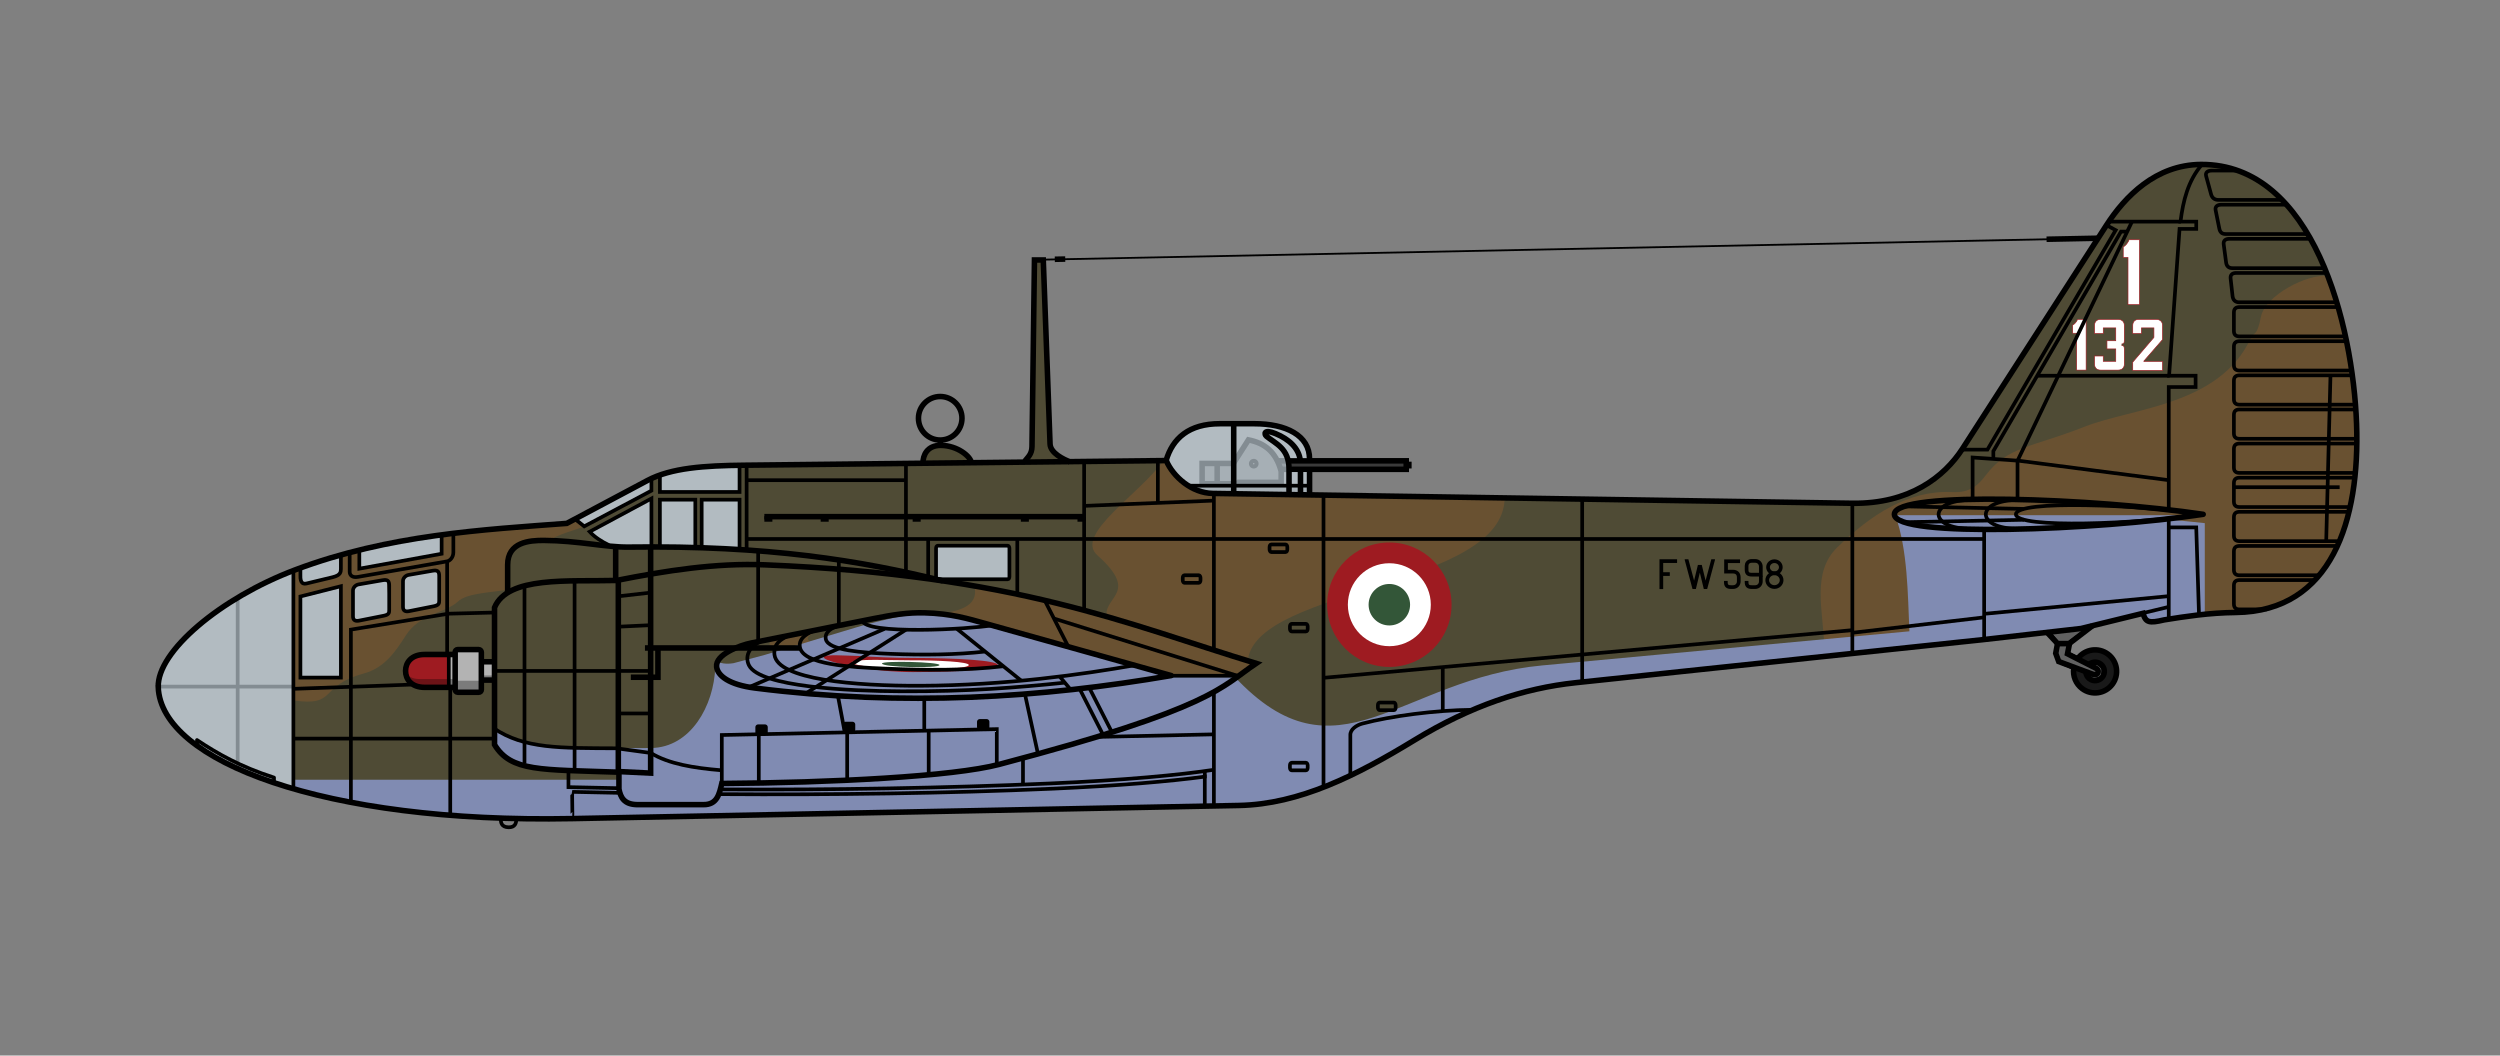 <?xml version="1.0" encoding="UTF-8" standalone="no"?>
<!-- Created with Inkscape (http://www.inkscape.org/) -->

<svg
   xmlns:dc="http://purl.org/dc/elements/1.1/"
   xmlns:cc="http://creativecommons.org/ns#"
   xmlns:rdf="http://www.w3.org/1999/02/22-rdf-syntax-ns#"
   xmlns:svg="http://www.w3.org/2000/svg"
   xmlns="http://www.w3.org/2000/svg"
   xmlns:xlink="http://www.w3.org/1999/xlink"
   xmlns:sodipodi="http://sodipodi.sourceforge.net/DTD/sodipodi-0.dtd"
   xmlns:inkscape="http://www.inkscape.org/namespaces/inkscape"
   id="svg2"
   version="1.1"
   inkscape:version="0.48.2 r9819"
   width="675"
   height="285"
   sodipodi:docname="Graziani's Martin Baltimore.svg"
   inkscape:export-filename="D:\michi\Pictures\SVGs\Graziani's Martin Baltimore.png"
   inkscape:export-xdpi="133.33333"
   inkscape:export-ydpi="133.33333">
  <rect width="100%" height="100%" fill="#808080" stroke="none"/>
  <defs
     id="defs6">
    <linearGradient
       id="linearGradient3966">
      <stop
         style="stop-color:#ffffff;stop-opacity:1;"
         offset="0"
         id="stop3968" />
      <stop
         id="stop3974"
         offset="1"
         style="stop-color:#a8bdbd;stop-opacity:0.498;" />
      <stop
         style="stop-color:#a8bdbd;stop-opacity:0;"
         offset="1"
         id="stop3970" />
    </linearGradient>
    <linearGradient
       id="linearGradient3954">
      <stop
         style="stop-color:#ffffff;stop-opacity:0.714;"
         offset="0"
         id="stop3956" />
      <stop
         id="stop3962"
         offset="0.5"
         style="stop-color:#545e5e;stop-opacity:0.357;" />
      <stop
         style="stop-color:#000000;stop-opacity:0;"
         offset="1"
         id="stop3958" />
    </linearGradient>
    <linearGradient
       id="linearGradient3939">
      <stop
         style="stop-color:#ffffff;stop-opacity:1;"
         offset="0"
         id="stop3941" />
      <stop
         id="stop3947"
         offset="0.481"
         style="stop-color:#a8bdbd;stop-opacity:0.498;" />
      <stop
         style="stop-color:#a8bdbd;stop-opacity:0;"
         offset="1"
         id="stop3943" />
    </linearGradient>
    <radialGradient
       inkscape:collect="always"
       xlink:href="#linearGradient3954"
       id="radialGradient3960"
       cx="177.572"
       cy="137.126"
       fx="177.572"
       fy="137.126"
       r="22.009"
       gradientTransform="matrix(1,0,0,0.506,0,67.737)"
       gradientUnits="userSpaceOnUse" />
  </defs>
  <sodipodi:namedview
     pagecolor="#ffffff"
     bordercolor="#666666"
     borderopacity="1"
     objecttolerance="10"
     gridtolerance="10"
     guidetolerance="10"
     inkscape:pageopacity="0"
     inkscape:pageshadow="2"
     inkscape:window-width="1366"
     inkscape:window-height="706"
     id="namedview4"
     showgrid="false"
     inkscape:zoom="1.4142136"
     inkscape:cx="331.73196"
     inkscape:cy="132.97017"
     inkscape:window-x="-8"
     inkscape:window-y="-8"
     inkscape:window-maximized="1"
     inkscape:current-layer="svg2"
     showguides="true"
     inkscape:guide-bbox="true" />
  <path
     style="fill:#3a3a3a;stroke:none;stroke-width:1px;stroke-linecap:butt;stroke-linejoin:miter;stroke-opacity:1;fill-opacity:1"
     d="m 344.794,124.3 1.022,2.043 33.713,0 0,-1.992 z"
     id="path3929"
     inkscape:connector-curvature="0" />
  <path
     style="fill:#616161;fill-opacity:1;stroke:none"
     d="m 320.684,131.094 3.882,0 0,-6.13 8.122,0 4.546,-6.334 c 5.649,1.389 9.138,4.989 8.939,12.361 l 7.1,0 0,2.554 -23.906,0 c -3.546,-0.521 -6.631,-1.252 -8.684,-2.452 z"
     id="path3927"
     inkscape:connector-curvature="0"
     sodipodi:nodetypes="cccccccccc" />
  <path
     style="fill:none;stroke:#000000;stroke-width:1.5;stroke-linecap:butt;stroke-linejoin:miter;stroke-miterlimit:4;stroke-opacity:1;stroke-dasharray:none"
     d="m 344.944,124.42 34.737,0 0,2.298 -33.809,0"
     id="path3995-7"
     inkscape:connector-curvature="0"
     sodipodi:nodetypes="cccc" />
  <path
     style="fill:none;stroke:#000000;stroke-width:1.5;stroke-linecap:butt;stroke-linejoin:miter;stroke-miterlimit:4;stroke-opacity:1;stroke-dasharray:none"
     d="m 328.636,125.216 c 0,0.265 0,6.143 0,6.143"
     id="path4003-4"
     inkscape:connector-curvature="0" />
  <path
     style="fill:none;stroke:#000000;stroke-width:1.5;stroke-linecap:butt;stroke-linejoin:miter;stroke-miterlimit:4;stroke-opacity:1;stroke-dasharray:none"
     d="m 334.072,130.619 0.318,-0.385 11.526,0 0,-2.985 c -1.428,-5.371 -4.582,-7.64 -8.839,-8.485 l -4.066,6.364 -8.441,0 0,5.491 z"
     id="path4001-9"
     inkscape:connector-curvature="0"
     sodipodi:nodetypes="ccccccccc" />
  <path
     sodipodi:type="arc"
     style="fill:none;stroke:#000000;stroke-width:1.5;stroke-linecap:butt;stroke-linejoin:miter;stroke-miterlimit:4;stroke-opacity:1;stroke-dasharray:none;stroke-dashoffset:0"
     id="path4005-8"
     sodipodi:cx="610.43201"
     sodipodi:cy="103.16519"
     sodipodi:rx="0.55242717"
     sodipodi:ry="0.55242717"
     d="m 610.984,103.165 a 0.552,0.552 0 1 1 -1.105,0 0.552,0.552 0 1 1 1.105,0 z"
     transform="translate(-271.919,22.029)" />
  <path
     style="fill:#cedce6;fill-opacity:0.635;stroke:none"
     d="m 353.298,133.482 c -9.166,-0.124 -18.324,3e-4 -27.487,-0.389 -6.491,-1.869 -8.987,-3.738 -11.122,-9.082 0.606,-5.069 5.999,-9.667 12.223,-9.743 2.635,-0.032 13.342,-0.122 14.826,-0.064 8.701,0.787 10.623,4.526 11.155,9.491 l -4.628,0 -0.166,3.74 5.352,0 c 0.021,2.263 -0.157,3.86 -0.153,6.049 z"
     id="path3936"
     inkscape:connector-curvature="0"
     sodipodi:nodetypes="cccsccccccc" />
  <path
     style="fill:#cedce6;fill-opacity:0.635;stroke:none"
     d="m 252.856,156.192 0,-8.667 19.527,0 0,8.667 z"
     id="path3950"
     inkscape:connector-curvature="0"
     sodipodi:nodetypes="ccccc" />
  <path
     sodipodi:nodetypes="cccccccc"
     inkscape:connector-curvature="0"
     id="path3964"
     d="m 155.563,139.491 22.097,-11.314 11.49,-2.563 10.43,0 0,22.274 -33.941,-0.619 c -2.706,-0.692 -4.545,-2.374 -6.452,-3.977 z"
     style="fill:#cedce6;fill-opacity:0.635;stroke:none" />
  <path
     style="fill:none;stroke:#000000;stroke-width:1px;stroke-linecap:butt;stroke-linejoin:miter;stroke-opacity:1"
     d="m 64.17,161.168 0,46.492"
     id="path3202"
     inkscape:connector-curvature="0"
     sodipodi:nodetypes="cc" />
  <path
     style="fill:none;stroke:#000000;stroke-width:1px;stroke-linecap:butt;stroke-linejoin:miter;stroke-opacity:1"
     d="m 42.692,185.386 36.504,0"
     id="path3206"
     inkscape:connector-curvature="0"
     sodipodi:nodetypes="cc" />
  <path
     sodipodi:nodetypes="cccccccc"
     inkscape:connector-curvature="0"
     id="path3937"
     d="m 120.031,143.983 0,21.082 -26.031,3.5 0,15.25 -15,0 0,28.625 c -23.4,-5.423 -36.755,-18.213 -36.375,-27.875 5.288,-23.253 52.137,-38.963 77.406,-40.582 z"
     style="fill:#cedce6;fill-opacity:0.635;stroke:none" />
  <path
     style="fill:#616161;stroke:#000000;stroke-width:1px;stroke-linecap:butt;stroke-linejoin:miter;stroke-opacity:1;fill-opacity:1"
     d="m 553.314,170.79 11.269,-1.589 -5.887,4.334 -0.433,2.853 6.321,3.034 1.698,-0.506 1.734,1.409 -0.289,2.564 -2.709,0.903 -1.589,-1.878 -7.404,-3.179 -0.903,-2.348 0.433,-2.637 z"
     id="path3933"
     inkscape:connector-curvature="0" />
  <path
     style="fill:#191919;fill-opacity:1;stroke:none"
     d="m 560.971,177.653 3.54,1.878 c 0.829,-0.815 1.74,-0.813 2.673,-0.253 0.667,0.78 1.401,1.527 0.759,2.962 -0.682,0.692 -1.11,1.596 -2.89,1.373 -0.921,-0.358 -1.534,-0.956 -1.589,-1.987 l -3.54,-1.409 c -0.349,2.958 0.216,5.539 4.262,6.682 4.237,0.467 5.578,-1.402 6.899,-3.287 0.953,-4.388 -0.885,-6.363 -3.467,-7.693 -2.667,-0.687 -4.941,-0.274 -6.646,1.734 z"
     id="path3931"
     inkscape:connector-curvature="0"
     sodipodi:nodetypes="ccccccccccc" />
  <path
     style="fill:#695131;fill-opacity:1;stroke:none"
     d="m 593.863,142.091 1.022,23.891 15.937,-1.124 c 19.055,-6.29 26.099,-22.967 25.54,-43.929 -0.625,-23.519 -3.32,-47.641 -19.819,-66.609 -6.095,-6.936 -13.957,-8.923 -22.067,-10.216 -15.276,1.161 -18.569,9.169 -24.927,15.426 l -40.149,61.808 c -5.792,6.284 -9.523,13.379 -28.912,14.303 l -173.163,-2.554 c -8.628,-1.318 -9.584,-5.403 -12.77,-8.684 l -26.766,0.204 c -1.791,-1.556 -3.69,-3.008 -4.495,-5.517 l -1.226,-49.14 -2.861,0 -0.204,50.978 -2.248,3.78 -14.2,0.306 9.985,22.5 -0.121,8.606 -19.529,0.062 -3.922,-31.067 -48.935,0.511 0,6.998 -21.811,0 0,-4.138 -2.299,1.022 0,2.912 -19.104,9.91 1.277,1.635 17.878,-9.297 0,12.872 2.043,0 0,-12.566 9.705,0 0,13.077 1.788,0 0,-13.128 10.369,0 0,13.128 -36.012,-0.868 -8.481,-6.879 -2.962,1.156 -32.941,3.106 0,4.912 -22.394,4.118 0,-4.768 -5.346,1.445 0,3.829 -0.849,1.354 -8.614,2.041 -1.12,-1.246 0,-2.908 -1.914,0.632 0,29.817 1.806,0 0,-22.755 11.125,-2.919 0.051,0.917 -0.151,9.689 3.506,-0.701 -0.11,-9.688 9.001,-1.63 0.742,9.232 3.623,-0.516 0.325,-9.815 8.273,-1.367 0.844,0.558 0.153,8.326 -26.204,5.415 -0.255,14.326 -12.847,0 -0.062,1.531 0.256,1.712 0,15.026 53.818,0 0,-4.5 c 5.476,5.866 19.851,5.96 33.795,6.334 19.927,1.912 28.079,-6.14 26.562,-22.373 l 40.456,-11.442 14.456,-3.831 18.44,3.116 48.527,13.69 16.072,0 -0.338,24.198 c 51.876,-14.908 116.817,-29.228 186.713,-35.111 -0.429,-10.155 -0.198,-16.143 -3.516,-29.272 z"
     id="path3910"
     inkscape:connector-curvature="0"
     sodipodi:nodetypes="cccccccccccccccccccccccccccccccccccccccccccccccccccccccccccccccccccccccccccccccccccccccc" />
  <path
     style="fill:#4f4b35;fill-opacity:1;stroke:none"
     d="m 79.108,189.099 c 12.162,1.787 6.746,-3.912 19.092,-7.248 5.606,-1.515 8.586,-5.895 11.378,-10.295 3.74,-5.892 10.75,-6.021 14.078,-9.151 2.335,-2.197 8.255,-2.374 13.049,-3.123 l 0.897,-9.009 c -0.556,-4.212 6.962,-4.49 10.385,-4.235 2.958,-1.818 6.812,-2.802 9.702,-3.849 4.008,5.287 10.123,7.037 18.298,5.324 l -0.106,-12.806 -17.158,9.208 -1.264,-1.229 18.7,-10.333 0,-3.182 2.033,-0.884 0.055,19.39 9.309,-0.118 0.1,-13.399 1.798,-0.227 0.166,13.642 9.936,0.649 0.372,-13.253 -22.056,0.043 0.387,-2.33 21.588,-0.067 0,-6.718 49.321,-0.972 c 0.293,-2.652 1.622,-4.375 4.331,-4.861 4.297,0.518 7.297,2.089 8.927,4.773 l 15.603,0.02 -4.619,22.378 -20.585,0.304 -0.148,8.764 19.937,-0.125 -0.307,-8.878 4.173,-22.463 2.121,-4.154 0.619,-50.647 2.298,0.177 2.033,49.586 c 0.493,2.38 2.681,3.646 5.215,4.685 l 25.544,-0.354 c -6.361,9.174 -24.345,20.137 -18.051,25.759 11.157,9.967 2.327,10.983 2.485,16.046 l -35.669,-7.65 c 1.432,5.852 -5.078,7.101 -12.184,7.696 l -9.435,1.304 -22.648,5.895 c -0.875,-0.312 -1.583,-1.176 1.742,-2.802 l -11.799,1.982 c -2.39,2.536 0.095,1.506 1.746,3.543 -5.832,1.728 -17.295,6.965 -16.573,2.475 l -0.619,1.967 c 0.912,7.153 3.056,16.449 -12.092,22.341 -8.306,1.925 -42.598,4.587 -47.464,-6.814 l 0,5.51 c 2.62,4.842 9.773,6.019 14.827,6.565 l 18.584,0.683 0.177,2.392 -88.15,0 z"
     id="path3932"
     inkscape:connector-curvature="0"
     sodipodi:nodetypes="csssccccccccccccccccccccccccccccccccccccccscccccccccccccccccc" />
  <path
     style="fill:#4f4b35;fill-opacity:1;stroke:none"
     d="m 336.936,178.05 c 2.857,-19.529 69.513,-19.413 69.314,-43.8 l 90.25,1.75 c 13.575,1.355 28.888,-5.203 33.078,-14.845 l 40.422,-61.655 c 19.987,-27.334 43.639,-14.97 55.579,8.464 l 2.892,6.534 c -5.625,-0.566 -16.898,5.308 -18.014,11.028 -1.1,5.64 -1.865,3.872 -2.791,5.868 -8.384,18.069 -31.921,18.741 -44.773,23.795 -14.593,5.738 -20.777,5.27 -26.76,13.158 -2.011,2.651 -4.193,4.766 -9.042,4.521 -11.812,-0.598 -22.04,6.152 -31.055,14.953 -6.952,6.787 -3.777,17.007 -3.51,26.418 L 382.5,189.75 c -12.052,7.629 -19.01,17.144 -48,18.5 l -4.5,-2.25 -0.25,-17.25 3.75,-5.75 6.188,-4.062 z"
     id="path3940"
     inkscape:connector-curvature="0"
     sodipodi:nodetypes="cccccccsssssscccccccc" />
  <path
     style="fill:#808bb2;fill-opacity:1;stroke:none"
     d="m 595.293,165.778 0,-24.528 -9.584,-0.996 4.367,-1.158 -78.352,0 c 3.36,9.307 3.374,21.315 3.813,31.357 l -99.092,9.209 c -38.629,3.59 -55.344,32.816 -83.197,2.971 l -17.494,0 -54.632,-15.529 -12.383,-1.22 c -4.991,0.053 -9.672,1.477 -14.887,2.716 l -27.417,8.236 -8.401,2.225 c -2.163,0.364 -3.514,-0.085 -4.236,-0.31 l -0.677,1.447 c -0.382,10.248 -6.542,21.596 -17.312,21.77 -13.024,-0.041 -36.588,0.733 -42.169,-5.679 l 0,4.709 c 2.876,3.756 3.715,6.916 19.75,7.125 l 13.604,0.321 0.021,2.093 -87.843,0 0,2.8 c 18.84,4.938 39.401,5.966 59.669,7.657 l 99.401,-1.734 93.766,-2.167 c 16.227,0.616 24.905,-4.592 34.675,-8.958 19.584,-11.197 39.03,-23.358 60.103,-24.128 l 136.531,-14.592 15.315,-3.756 c 0.017,3.195 3.959,2.108 7.513,1.445 z"
     id="path3134"
     inkscape:connector-curvature="0"
     sodipodi:nodetypes="ccccccscccccccccccccccccccccccccc" />
  <path
     style="fill:#b3b3b3;fill-opacity:1;stroke:none"
     d="m 123.302,175.31 6.585,0 0,3.315 3.536,0 0,5.127 -3.27,0 0,3.094 -7.115,0 0,-1.193 -9.148,0 c -8.189,-1.591 -3.88,-9.431 0,-8.971 l 9.148,0 z"
     id="path3934"
     inkscape:connector-curvature="0"
     sodipodi:nodetypes="ccccccccccccc" />
  <path
     style="fill:#9e1b21;fill-opacity:1;stroke:none"
     d="m 109.734,180.879 c 0.53,-1.834 1.033,-3.682 4.552,-4.022 l 6.762,0 0,8.441 -6.762,0 c -2.824,-0.418 -4.779,-1.537 -4.552,-4.419 z"
     id="path3217"
     inkscape:connector-curvature="0"
     sodipodi:nodetypes="cccccc" />
  <g
     id="g3980"
     transform="matrix(0.839,0,0,0.839,45.273,161.806)">
    <path
       style="fill:#9e1b21;fill-opacity:1;stroke:none"
       d="m 267.125,21.157 c 0,-1.513 -13.588,-2.265 -27.375,-2.279 -6.199,-0.006 -12.5,-0.301 -17.5,-0.636 -3.68,-0.063 -10.804,-0.632 -11.109,0.338 -0.339,1.081 7.233,2.74 11.175,3.371 4.96,0.789 11.347,1.493 17.56,1.485 13.744,-0.019 27.25,-0.771 27.25,-2.279 z"
       id="path3974"
       inkscape:connector-curvature="0"
       sodipodi:nodetypes="sscscss" />
    <path
       sodipodi:nodetypes="sssssss"
       inkscape:connector-curvature="0"
       id="path3976"
       d="m 257.805,21.157 c 0,-1.038 -9.593,-1.539 -19.055,-1.52 -3.947,0.008 -7.558,-0.143 -11.066,-0.143 -4.266,6.49e-4 -7.438,0.242 -7.438,0.807 0,0.565 3.188,1.243 7.431,1.642 3.339,0.314 7.165,0.726 11.136,0.733 9.441,0.017 18.992,-0.484 18.992,-1.52 z"
       style="fill:#ffffff;fill-opacity:1;stroke:none" />
    <path
       style="fill:#335638;fill-opacity:1;stroke:none"
       d="m 248.379,21.157 c -0.036,-1.014 -18.349,-1.438 -18.491,-0.5 -0.19,1.252 18.531,1.634 18.491,0.5 z"
       id="path3978"
       inkscape:connector-curvature="0"
       sodipodi:nodetypes="sss" />
  </g>
  <g
     id="g3989"
     transform="matrix(1.276,0,0,1.2,-161.008,-20.027)">
    <path
       style="fill:#ffffff;fill-opacity:1;stroke:#9e1b21;stroke-width:0.141;stroke-linecap:butt;stroke-linejoin:miter;stroke-miterlimit:4;stroke-opacity:1;stroke-dasharray:none"
       d="m 565.592,91.668 0,8.29 2.017,0 0,-11.398 -1.816,0 c -0.241,0.557 -0.574,0.997 -1.036,1.27 l 0,1.838 z"
       id="path3990"
       inkscape:connector-curvature="0"
       sodipodi:nodetypes="cccccccc" />
    <path
       style="fill:#ffffff;fill-opacity:1;stroke:#9e1b21;stroke-width:0.141;stroke-linecap:butt;stroke-linejoin:miter;stroke-miterlimit:4;stroke-opacity:1;stroke-dasharray:none"
       d="m 575.11,94.436 c 0.54,0 0.583,0.245 0.583,0.981 l 0,3.221 c 0,0.851 -0.543,1.32 -1.276,1.32 l -3.812,0 c -0.724,0 -1.226,-0.487 -1.226,-1.337 l 0,-1.834 1.855,0 0,1.208 2.636,0 0,-2.797 -1.862,0 0,-1.842 1.862,0 0,-2.891 -2.636,0 0,1.271 -1.855,0 0,-1.834 c 0,-0.85 0.503,-1.337 1.226,-1.337 l 3.812,0 c 0.733,0 1.276,0.47 1.276,1.32 l 0,3.221 c 0,0.736 -0.043,0.981 -0.583,0.981"
       id="path3994"
       inkscape:connector-curvature="0"
       sodipodi:nodetypes="csssssccccccccccccsssssc" />
    <path
       sodipodi:nodetypes="ccccccccccssssccc"
       inkscape:connector-curvature="0"
       id="path3996"
       d="m 579.83,98.025 3.939,0 0,2.021 -6.306,0 0,-1.874 4.48,-5.567 0,-2.141 -2.636,0 0,1.271 -1.844,0 0,-1.834 c 0,-0.85 0.491,-1.337 1.215,-1.337 l 3.812,0 c 0.733,0 1.281,0.47 1.28,1.32 l 0,3.221 -3.939,4.815 z"
       style="fill:#ffffff;fill-opacity:1;stroke:#9e1b21;stroke-width:0.141;stroke-linecap:butt;stroke-linejoin:miter;stroke-miterlimit:4;stroke-opacity:1;stroke-dasharray:none" />
  </g>
  <g
     id="g3298"
     transform="translate(2.452,10.625)">
    <path
       sodipodi:nodetypes="sscsscsssssssccccsssss"
       inkscape:connector-curvature="0"
       id="path2987"
       d="m 40.275,174.922 c -0.352,-9.59 16.743,-24.068 37.027,-31.706 25.242,-9.505 50.965,-10.845 73.278,-12.527 l 21.778,-11.587 c 6.459,-3.436 15.41,-3.999 25.986,-4.115 l 114.091,-1.26 c 1.842,4.377 6.943,8.783 12.527,8.869 l 172.674,2.66 c 15.422,0.238 24.874,-7.108 29.788,-14.737 l 38.881,-60.36 c 4.958,-7.696 13.307,-16.306 25.477,-16.383 30.506,-0.193 41.064,43.406 42.036,69.975 0.95,25.979 -6.648,50.72 -32.593,50.996 -7.277,0.077 -13.509,1.065 -19.345,1.996 -4.04,0.956 -5.01,0.747 -5.709,-1.774 l -16.74,4.102 -26.676,3.03 -109.746,11.602 c -14.094,1.49 -28.343,6.227 -43.585,15.521 -15.6,9.512 -31.056,17.306 -47.367,17.628 l -180.037,3.547 c -67.126,1.323 -111.016,-15.56 -111.747,-35.475 z"
       style="fill:none;stroke:#000000;stroke-width:1.5;stroke-linecap:butt;stroke-linejoin:miter;stroke-miterlimit:4;stroke-opacity:1;stroke-dasharray:none" />
    <path
       sodipodi:nodetypes="ccc"
       inkscape:connector-curvature="0"
       id="path3765"
       d="m 76.763,202.126 0,-27.461 0,-31.301"
       style="fill:none;stroke:#000000;stroke-width:1px;stroke-linecap:butt;stroke-linejoin:miter;stroke-opacity:1" />
    <path
       sodipodi:nodetypes="ccccc"
       inkscape:connector-curvature="0"
       id="path3767"
       d="m 78.658,150.422 0,21.909 10.931,0 0,-24.68 z"
       style="fill:none;stroke:#000000;stroke-width:1px;stroke-linecap:butt;stroke-linejoin:miter;stroke-opacity:1" />
    <path
       sodipodi:nodetypes="cccc"
       style="fill:none;stroke:#000000;stroke-width:1px;stroke-linecap:butt;stroke-linejoin:miter;stroke-opacity:1"
       d="m 94.565,138.098 0,4.822 22.224,-4.031 0,-5.266"
       id="path3769"
       inkscape:connector-curvature="0" />
    <path
       sodipodi:nodetypes="ccsscc"
       inkscape:connector-curvature="0"
       id="path3771"
       d="m 78.658,142.682 0,1.995 c -0.08,2.368 0.859,2.43 1.744,2.217 l 6.938,-1.67 c 2.259,-0.544 2.216,-1.455 2.249,-2.227 l 0,-3.547"
       style="fill:none;stroke:#000000;stroke-width:1px;stroke-linecap:butt;stroke-linejoin:miter;stroke-opacity:1" />
    <path
       sodipodi:nodetypes="cssssssssc"
       inkscape:connector-curvature="0"
       id="path3773"
       d="m 94.369,147.163 6.476,-1.129 c 1.332,-0.232 1.789,0.151 1.789,1.424 l 0,6.609 c 0,0.749 -0.037,1.271 -1.457,1.554 l -6.676,1.329 c -0.939,0.187 -1.65,-0.038 -1.65,-1.182 l 0,-6.925 c 0,-0.801 0.691,-1.535 1.518,-1.679 z"
       style="fill:none;stroke:#000000;stroke-width:1px;stroke-linecap:butt;stroke-linejoin:miter;stroke-opacity:1" />
    <path
       sodipodi:nodetypes="ccscsccccccc"
       inkscape:connector-curvature="0"
       id="path3779"
       d="m 131.07,153.415 c 3.583,-8.563 19.921,-6.966 32.925,-7.317 13.377,-2.647 26.752,-4.76 40.131,-4.213 68.123,2.787 97.299,15.895 132.589,26.606 -9.505,6.365 -11.464,11.992 -69.398,27.272 -12.393,3.268 -45.19,4.944 -74.886,5.155 -0.664,2.837 -1.248,5.75 -4.933,5.709 l -17.959,0 c -3.507,-0.061 -4.442,-1.959 -4.878,-4.213 l 0,-4.545 c -21.239,-0.74 -29.108,-0.101 -33.591,-7.428 z"
       style="fill:none;stroke:#000000;stroke-width:1.5;stroke-linecap:butt;stroke-linejoin:miter;stroke-miterlimit:4;stroke-opacity:1;stroke-dasharray:none" />
    <path
       inkscape:connector-curvature="0"
       id="path2995"
       d="m 139.162,147.817 0,47.725"
       style="fill:none;stroke:#000000;stroke-width:1px;stroke-linecap:butt;stroke-linejoin:miter;stroke-opacity:1" />
    <path
       inkscape:connector-curvature="0"
       id="path2997"
       d="m 152.687,197.094 0,-50.829"
       style="fill:none;stroke:#000000;stroke-width:1px;stroke-linecap:butt;stroke-linejoin:miter;stroke-opacity:1" />
    <path
       inkscape:connector-curvature="0"
       id="path2999"
       d="m 164.494,197.759 0,-51.328"
       style="fill:none;stroke:#000000;stroke-width:1.5;stroke-linecap:butt;stroke-linejoin:miter;stroke-opacity:1;stroke-miterlimit:4;stroke-dasharray:none" />
    <path
       sodipodi:nodetypes="ccc"
       inkscape:connector-curvature="0"
       id="path3001"
       d="m 173.221,137.203 0,60.916 -8.819,-0.431"
       style="fill:none;stroke:#000000;stroke-width:1.5;stroke-linecap:butt;stroke-linejoin:miter;stroke-opacity:1;stroke-miterlimit:4;stroke-dasharray:none" />
    <path
       inkscape:connector-curvature="0"
       id="path3003"
       d="m 164.403,150.38 8.623,-0.98"
       style="fill:none;stroke:#000000;stroke-width:1px;stroke-linecap:butt;stroke-linejoin:miter;stroke-opacity:1" />
    <path
       inkscape:connector-curvature="0"
       id="path3005"
       d="m 164.755,158.571 8.309,-0.392"
       style="fill:none;stroke:#000000;stroke-width:1px;stroke-linecap:butt;stroke-linejoin:miter;stroke-opacity:1" />
    <path
       inkscape:connector-curvature="0"
       id="path3007"
       d="m 164.559,170.528 8.427,0"
       style="fill:none;stroke:#000000;stroke-width:1px;stroke-linecap:butt;stroke-linejoin:miter;stroke-opacity:1"
       sodipodi:nodetypes="cc" />
    <path
       inkscape:connector-curvature="0"
       id="path3009"
       d="m 164.638,182.01 8.309,0"
       style="fill:none;stroke:#000000;stroke-width:1px;stroke-linecap:butt;stroke-linejoin:miter;stroke-opacity:1" />
    <path
       sodipodi:nodetypes="cccc"
       inkscape:connector-curvature="0"
       id="path3011"
       d="m 130.852,186.008 c 8.269,5.563 17.784,5.335 33.159,5.409 l 9.236,1.258 c 4.845,2.965 11.659,4.062 18.98,4.665"
       style="fill:none;stroke:#000000;stroke-width:1px;stroke-linecap:butt;stroke-linejoin:miter;stroke-opacity:1" />
    <path
       sodipodi:nodetypes="csssc"
       inkscape:connector-curvature="0"
       id="path3013"
       d="m 134.614,149.243 0,-7.369 c 0,-6.154 5.848,-6.606 9.799,-6.585 9.189,0.051 16.648,1.889 22.89,1.803 37.511,-0.514 62.737,3.656 84.855,9.126"
       style="fill:none;stroke:#000000;stroke-width:1.5;stroke-linecap:butt;stroke-linejoin:miter;stroke-miterlimit:4;stroke-opacity:1;stroke-dasharray:none" />
    <path
       inkscape:connector-curvature="0"
       id="path3783"
       d="m 354.896,123.15 0,78.71"
       style="fill:none;stroke:#000000;stroke-width:1px;stroke-linecap:butt;stroke-linejoin:miter;stroke-opacity:1" />
    <path
       inkscape:connector-curvature="0"
       id="path3785"
       d="m 424.738,123.815 0,49.665"
       style="fill:none;stroke:#000000;stroke-width:1px;stroke-linecap:butt;stroke-linejoin:miter;stroke-opacity:1" />
    <path
       inkscape:connector-curvature="0"
       id="path3787"
       d="m 497.683,125.257 0,40.575"
       style="fill:none;stroke:#000000;stroke-width:1px;stroke-linecap:butt;stroke-linejoin:miter;stroke-opacity:1" />
    <path
       inkscape:connector-curvature="0"
       id="path3789"
       d="m 198.916,134.901 334.354,0"
       style="fill:none;stroke:#000000;stroke-width:1px;stroke-linecap:butt;stroke-linejoin:miter;stroke-opacity:1" />
    <path
       sodipodi:nodetypes="cc"
       inkscape:connector-curvature="0"
       id="path3791"
       d="m 533.269,132.775 0,29.62"
       style="fill:none;stroke:#000000;stroke-width:1px;stroke-linecap:butt;stroke-linejoin:miter;stroke-opacity:1" />
    <path
       sodipodi:nodetypes="cc"
       inkscape:connector-curvature="0"
       id="path3793"
       d="m 355.062,172.372 142.506,-12.846"
       style="fill:none;stroke:#000000;stroke-width:1px;stroke-linecap:butt;stroke-linejoin:miter;stroke-opacity:1" />
    <path
       inkscape:connector-curvature="0"
       id="path3795"
       d="m 533.297,155.106 49.707,-4.765"
       style="fill:none;stroke:#000000;stroke-width:1px;stroke-linecap:butt;stroke-linejoin:miter;stroke-opacity:1" />
    <path
       sodipodi:nodetypes="cc"
       inkscape:connector-curvature="0"
       id="path3797"
       d="m 497.716,160.218 35.511,-4.155"
       style="fill:none;stroke:#000000;stroke-width:1px;stroke-linecap:butt;stroke-linejoin:miter;stroke-opacity:1" />
    <path
       inkscape:connector-curvature="0"
       id="path3799"
       d="m 199.138,137.562 0,-22.505"
       style="fill:none;stroke:#000000;stroke-width:1px;stroke-linecap:butt;stroke-linejoin:miter;stroke-opacity:1" />
    <path
       sodipodi:nodetypes="cccc"
       inkscape:connector-curvature="0"
       id="path3801"
       d="m 152.798,129.525 2.494,1.968 18.139,-9.64 0,-3.56"
       style="fill:none;stroke:#000000;stroke-width:1px;stroke-linecap:butt;stroke-linejoin:miter;stroke-opacity:1" />
    <path
       sodipodi:nodetypes="cccc"
       inkscape:connector-curvature="0"
       id="path3803"
       d="m 161.947,136.552 c -1.939,-0.924 -3.932,-2.218 -5.186,-3.618 l 16.67,-8.958 0,13.088"
       style="fill:none;stroke:#000000;stroke-width:1px;stroke-linecap:butt;stroke-linejoin:miter;stroke-opacity:1" />
    <path
       sodipodi:nodetypes="cccc"
       inkscape:connector-curvature="0"
       id="path3805"
       d="m 175.718,136.786 0,-12.499 9.562,0 0,12.943"
       style="fill:none;stroke:#000000;stroke-width:1px;stroke-linecap:butt;stroke-linejoin:miter;stroke-opacity:1" />
    <path
       sodipodi:nodetypes="cccc"
       inkscape:connector-curvature="0"
       id="path3807"
       d="m 186.998,137.119 0,-12.832 10.227,0 0,13.386"
       style="fill:none;stroke:#000000;stroke-width:1px;stroke-linecap:butt;stroke-linejoin:miter;stroke-opacity:1" />
    <path
       sodipodi:nodetypes="cccc"
       inkscape:connector-curvature="0"
       id="path3809"
       d="m 197.225,115.39 0,6.818 -21.507,0 0,-4.434"
       style="fill:none;stroke:#000000;stroke-width:1px;stroke-linecap:butt;stroke-linejoin:miter;stroke-opacity:1" />
    <path
       sodipodi:nodetypes="csc"
       inkscape:connector-curvature="0"
       id="path3811"
       d="m 246.752,114.448 c -0.042,-2.084 1.087,-4.844 4.822,-4.822 4.474,0.026 8.123,3.012 8.259,4.767"
       style="fill:none;stroke:#000000;stroke-width:1.5;stroke-linecap:butt;stroke-linejoin:miter;stroke-miterlimit:4;stroke-opacity:1;stroke-dasharray:none" />
    <path
       transform="translate(-273.847,12.109)"
       d="m 531.13,90.2 c 0,3.245 -2.631,5.876 -5.876,5.876 -3.245,0 -5.876,-2.631 -5.876,-5.876 0,-3.245 2.631,-5.876 5.876,-5.876 3.245,0 5.876,2.631 5.876,5.876 z"
       sodipodi:ry="5.8755784"
       sodipodi:rx="5.8755784"
       sodipodi:cy="90.200142"
       sodipodi:cx="525.25452"
       id="path3813"
       style="fill:none;stroke:#000000;stroke-width:1.5;stroke-linecap:round;stroke-linejoin:round;stroke-miterlimit:4;stroke-opacity:1;stroke-dasharray:none;stroke-dashoffset:0"
       sodipodi:type="arc" />
    <path
       inkscape:connector-curvature="0"
       id="path3815"
       d="m 251.463,108.434 0,0.998"
       style="fill:none;stroke:#000000;stroke-width:1.5;stroke-linecap:butt;stroke-linejoin:miter;stroke-miterlimit:4;stroke-opacity:1;stroke-dasharray:none" />
    <path
       sodipodi:nodetypes="csccsc"
       inkscape:connector-curvature="0"
       id="path3817"
       d="m 274.245,113.894 c 0.788,-1.036 1.912,-1.842 1.94,-3.936 l 0.665,-50.386 2.383,0 1.829,49.665 c 0.091,2.485 3.623,4.117 5.377,4.878"
       style="fill:none;stroke:#000000;stroke-width:1.5;stroke-linecap:butt;stroke-linejoin:miter;stroke-miterlimit:4;stroke-opacity:1;stroke-dasharray:none" />
    <path
       inkscape:connector-curvature="0"
       id="path3819"
       d="m 278.852,59.487 284.904,-5.79"
       style="fill:none;stroke:#000000;stroke-width:0.5;stroke-linecap:butt;stroke-linejoin:miter;stroke-miterlimit:4;stroke-opacity:1;stroke-dasharray:none" />
    <path
       sodipodi:nodetypes="cc"
       style="fill:none;stroke:#000000;stroke-width:1.5;stroke-linecap:butt;stroke-linejoin:miter;stroke-miterlimit:4;stroke-opacity:1;stroke-dasharray:none"
       d="m 550.118,53.974 13.638,-0.277"
       id="path3821"
       inkscape:connector-curvature="0" />
    <path
       inkscape:connector-curvature="0"
       id="path3823"
       d="m 242.151,114.337 0,29.378"
       style="fill:none;stroke:#000000;stroke-width:1px;stroke-linecap:butt;stroke-linejoin:miter;stroke-opacity:1" />
    <path
       inkscape:connector-curvature="0"
       id="path3825"
       d="m 290.264,114.282 0,39.799"
       style="fill:none;stroke:#000000;stroke-width:1px;stroke-linecap:butt;stroke-linejoin:miter;stroke-opacity:1" />
    <path
       sodipodi:nodetypes="cccc"
       inkscape:connector-curvature="0"
       id="path3827"
       d="m 325.296,122.707 0,42.127 m 0,11.419 0,30.708"
       style="fill:none;stroke:#000000;stroke-width:1px;stroke-linecap:butt;stroke-linejoin:miter;stroke-opacity:1" />
    <path
       inkscape:connector-curvature="0"
       id="path3831"
       d="m 199.28,119.027 42.625,0"
       style="fill:none;stroke:#000000;stroke-width:1px;stroke-linecap:butt;stroke-linejoin:miter;stroke-opacity:1" />
    <path
       style="fill:none;stroke:#000000;stroke-width:1.5;stroke-linecap:butt;stroke-linejoin:round;stroke-miterlimit:4;stroke-opacity:1;stroke-dasharray:none"
       d="m 509.03,128.239 c 0,-6.511 54.577,-4.295 83.375,0 -28.798,4.295 -83.375,6.511 -83.375,0 z"
       id="path3835"
       inkscape:connector-curvature="0"
       sodipodi:nodetypes="scs" />
    <path
       sodipodi:nodetypes="cccccccccccc"
       inkscape:connector-curvature="0"
       id="path3837"
       d="m 583.11,156.184 0,-26.875 m 0,-2.344 0,-33.095 7.248,0 0,-3.049 -7.159,0 2.828,-39.643 4.503,0 0,-1.964 -4.25,0 c 0.715,-5.675 2.047,-11.028 5.75,-15.375"
       style="fill:none;stroke:#000000;stroke-width:1px;stroke-linecap:butt;stroke-linejoin:miter;stroke-opacity:1" />
    <path
       sodipodi:nodetypes="cc"
       inkscape:connector-curvature="0"
       id="path3839"
       d="m 586.405,49.215 -19.562,0"
       style="fill:none;stroke:#000000;stroke-width:1px;stroke-linecap:butt;stroke-linejoin:miter;stroke-opacity:1" />
    <path
       inkscape:connector-curvature="0"
       id="path3841"
       d="m 530.155,123.902 0,-11 12.5,0.875 40.5,5.25"
       style="fill:none;stroke:#000000;stroke-width:1px;stroke-linecap:butt;stroke-linejoin:miter;stroke-opacity:1" />
    <path
       inkscape:connector-curvature="0"
       id="path3843"
       d="m 542.28,124.027 0,-10.25 30.875,-64.5"
       style="fill:none;stroke:#000000;stroke-width:1px;stroke-linecap:butt;stroke-linejoin:miter;stroke-opacity:1" />
    <path
       sodipodi:nodetypes="cc"
       inkscape:connector-curvature="0"
       id="path3845"
       d="m 583.342,90.821 -35.568,0"
       style="fill:none;stroke:#000000;stroke-width:1px;stroke-linecap:butt;stroke-linejoin:miter;stroke-opacity:1" />
    <path
       inkscape:connector-curvature="0"
       id="path3847"
       d="m 583.155,131.777 7.375,0 0.75,23.625"
       style="fill:none;stroke:#000000;stroke-width:1px;stroke-linecap:butt;stroke-linejoin:miter;stroke-opacity:1" />
    <path
       sodipodi:nodetypes="cccc"
       inkscape:connector-curvature="0"
       id="path3849"
       d="m 527.342,110.777 6.812,0 34.625,-59.266 -2.062,-1.109"
       style="fill:none;stroke:#000000;stroke-width:1px;stroke-linecap:butt;stroke-linejoin:miter;stroke-opacity:1" />
    <path
       inkscape:connector-curvature="0"
       id="path3851"
       d="m 571.905,51.902 -1.688,0 -34.469,59.281 0,1.844"
       style="fill:none;stroke:#000000;stroke-width:1px;stroke-linecap:butt;stroke-linejoin:miter;stroke-opacity:1" />
    <path
       sodipodi:nodetypes="ccsc"
       inkscape:connector-curvature="0"
       id="path3853"
       d="m 362.139,198.61 0,-10.695 c -0.094,-1.599 1.679,-2.762 3.27,-3.182 7.752,-2.045 19.738,-3.618 29.61,-3.712"
       style="fill:none;stroke:#000000;stroke-width:1px;stroke-linecap:butt;stroke-linejoin:miter;stroke-opacity:1" />
    <path
       inkscape:connector-curvature="0"
       id="path3855"
       d="m 387.092,169.465 0,11.875"
       style="fill:none;stroke:#000000;stroke-width:1px;stroke-linecap:butt;stroke-linejoin:miter;stroke-opacity:1" />
    <path
       inkscape:connector-curvature="0"
       id="path3857"
       d="m 325.155,187.652 -31.312,0.688"
       style="fill:none;stroke:#000000;stroke-width:1px;stroke-linecap:butt;stroke-linejoin:miter;stroke-opacity:1" />
    <path
       inkscape:connector-curvature="0"
       id="path3859"
       d="m 163.78,137.152 0,8.875"
       style="fill:none;stroke:#000000;stroke-width:1.5;stroke-linecap:butt;stroke-linejoin:miter;stroke-opacity:1;stroke-miterlimit:4;stroke-dasharray:none" />
    <path
       inkscape:connector-curvature="0"
       id="path3861"
       d="m 202.248,138.215 0,24.125"
       style="fill:none;stroke:#000000;stroke-width:1px;stroke-linecap:butt;stroke-linejoin:miter;stroke-opacity:1" />
    <path
       inkscape:connector-curvature="0"
       id="path3863"
       d="m 224.03,140.652 0,17.562"
       style="fill:none;stroke:#000000;stroke-width:1px;stroke-linecap:butt;stroke-linejoin:miter;stroke-opacity:1" />
    <path
       sodipodi:nodetypes="ccccsc"
       inkscape:connector-curvature="0"
       id="path3865"
       d="m 151.03,197.465 0,4.438 c 4.583,0.11 9.147,0.206 13.691,0.288 m 27.624,0.325 c 30.483,0.162 60.063,-0.351 88.742,-1.607 19.753,-0.865 35.279,-2.311 44.283,-3.712"
       style="fill:none;stroke:#000000;stroke-width:1px;stroke-linecap:butt;stroke-linejoin:miter;stroke-opacity:1" />
    <path
       style="fill:none;stroke:#000000;stroke-width:1px;stroke-linecap:butt;stroke-linejoin:miter;stroke-opacity:1"
       d="m 152.063,210.198 c 0.105,0 -0.105,-7.022 0,-7.019 4.301,0.101 8.596,0.19 12.883,0.269 m 26.648,0.343 c 30.989,0.221 61.302,-0.205 90.112,-1.468 17.596,-0.771 31.869,-2.002 41.134,-3.253 l 0,7.584"
       id="path3867"
       inkscape:connector-curvature="0"
       sodipodi:nodetypes="ccccscc" />
    <path
       sodipodi:nodetypes="cc"
       inkscape:connector-curvature="0"
       id="path3869"
       d="m 322.84,197.571 0,1.945"
       style="fill:none;stroke:#000000;stroke-width:1px;stroke-linecap:butt;stroke-linejoin:miter;stroke-opacity:1" />
    <path
       inkscape:connector-curvature="0"
       id="path3871"
       d="m 273.751,194.279 0,6.983"
       style="fill:none;stroke:#000000;stroke-width:1px;stroke-linecap:butt;stroke-linejoin:miter;stroke-opacity:1" />
    <path
       inkscape:connector-curvature="0"
       id="path3873"
       d="m 290.368,125.955 34.825,-1.414"
       style="fill:none;stroke:#000000;stroke-width:1px;stroke-linecap:butt;stroke-linejoin:miter;stroke-opacity:1" />
    <path
       inkscape:connector-curvature="0"
       id="path3875"
       d="m 310.167,114.022 0,10.872"
       style="fill:none;stroke:#000000;stroke-width:1px;stroke-linecap:butt;stroke-linejoin:miter;stroke-opacity:1" />
    <path
       inkscape:connector-curvature="0"
       id="path3877"
       d="m 203.924,128.872 86.231,0"
       style="fill:none;stroke:#000000;stroke-width:1.5;stroke-linecap:butt;stroke-linejoin:miter;stroke-miterlimit:4;stroke-opacity:1;stroke-dasharray:none" />
    <path
       sodipodi:nodetypes="cc"
       style="fill:none;stroke:#000000;stroke-width:1.5;stroke-linecap:butt;stroke-linejoin:miter;stroke-miterlimit:4;stroke-opacity:1;stroke-dasharray:none"
       d="m 203.924,129.49 2.168,0"
       id="path3879"
       inkscape:connector-curvature="0" />
    <path
       inkscape:connector-curvature="0"
       id="path3881"
       d="m 219.127,129.49 2.168,0"
       style="fill:none;stroke:#000000;stroke-width:1.5;stroke-linecap:butt;stroke-linejoin:miter;stroke-miterlimit:4;stroke-opacity:1;stroke-dasharray:none"
       sodipodi:nodetypes="cc" />
    <path
       sodipodi:nodetypes="cc"
       style="fill:none;stroke:#000000;stroke-width:1.5;stroke-linecap:butt;stroke-linejoin:miter;stroke-miterlimit:4;stroke-opacity:1;stroke-dasharray:none"
       d="m 243.964,129.49 2.168,0"
       id="path3883"
       inkscape:connector-curvature="0" />
    <path
       inkscape:connector-curvature="0"
       id="path3885"
       d="m 273.176,129.49 2.168,0"
       style="fill:none;stroke:#000000;stroke-width:1.5;stroke-linecap:butt;stroke-linejoin:miter;stroke-miterlimit:4;stroke-opacity:1;stroke-dasharray:none"
       sodipodi:nodetypes="cc" />
    <path
       sodipodi:nodetypes="cc"
       style="fill:none;stroke:#000000;stroke-width:1.5;stroke-linecap:butt;stroke-linejoin:miter;stroke-miterlimit:4;stroke-opacity:1;stroke-dasharray:none"
       d="m 288.467,129.49 2.168,0"
       id="path3887"
       inkscape:connector-curvature="0" />
    <path
       inkscape:connector-curvature="0"
       id="path3889"
       d="m 92.289,205.858 0,-46.492 25.986,-4.243"
       style="fill:none;stroke:#000000;stroke-width:1px;stroke-linecap:butt;stroke-linejoin:miter;stroke-opacity:1" />
    <path
       style="fill:none;stroke:#000000;stroke-width:1px;stroke-linecap:butt;stroke-linejoin:miter;stroke-opacity:1"
       d="m 631.009,80.204 -28.785,0 c -1.009,0 -1.525,-0.46 -1.525,-1.481 l 0,-4.957 c 0,-1.022 0.516,-1.481 1.525,-1.481 l 26.848,0"
       id="path3893"
       inkscape:connector-curvature="0"
       sodipodi:nodetypes="csccsc" />
    <path
       sodipodi:nodetypes="csccsc"
       inkscape:connector-curvature="0"
       id="path3895"
       d="m 632.322,89.418 -30.098,0 c -1.009,0 -1.525,-0.46 -1.525,-1.481 l 0,-4.957 c 0,-1.022 0.516,-1.481 1.525,-1.481 l 28.598,0"
       style="fill:none;stroke:#000000;stroke-width:1px;stroke-linecap:butt;stroke-linejoin:miter;stroke-opacity:1" />
    <path
       style="fill:none;stroke:#000000;stroke-width:1px;stroke-linecap:butt;stroke-linejoin:miter;stroke-opacity:1"
       d="m 633.353,98.631 -31.129,0 c -1.009,0 -1.525,-0.46 -1.525,-1.481 l 0,-4.957 c 0,-1.022 0.516,-1.481 1.525,-1.481 l 30.535,0"
       id="path3897"
       inkscape:connector-curvature="0"
       sodipodi:nodetypes="csccsc" />
    <path
       sodipodi:nodetypes="csccsc"
       inkscape:connector-curvature="0"
       id="path3899"
       d="m 633.634,107.845 -31.41,0 c -1.009,0 -1.525,-0.46 -1.525,-1.481 l 0,-4.957 c 0,-1.022 0.516,-1.481 1.525,-1.481 l 31.067,0"
       style="fill:none;stroke:#000000;stroke-width:1px;stroke-linecap:butt;stroke-linejoin:miter;stroke-opacity:1" />
    <path
       style="fill:none;stroke:#000000;stroke-width:1px;stroke-linecap:butt;stroke-linejoin:miter;stroke-opacity:1"
       d="m 633.322,117.058 -31.098,0 c -1.009,0 -1.525,-0.46 -1.525,-1.481 l 0,-4.957 c 0,-1.022 0.516,-1.481 1.525,-1.481 l 31.16,0"
       id="path3901"
       inkscape:connector-curvature="0"
       sodipodi:nodetypes="csccsc" />
    <path
       sodipodi:nodetypes="csccsc"
       inkscape:connector-curvature="0"
       id="path3903"
       d="m 631.634,126.272 -29.41,0 c -1.009,0 -1.525,-0.46 -1.525,-1.481 l 0,-4.957 c 0,-1.022 0.516,-1.481 1.525,-1.481 l 30.692,0"
       style="fill:none;stroke:#000000;stroke-width:1px;stroke-linecap:butt;stroke-linejoin:miter;stroke-opacity:1" />
    <path
       style="fill:none;stroke:#000000;stroke-width:1px;stroke-linecap:butt;stroke-linejoin:miter;stroke-opacity:1"
       d="m 629.072,135.486 -26.848,0 c -1.009,0 -1.525,-0.46 -1.525,-1.481 l 0,-4.957 c 0,-1.022 0.516,-1.481 1.525,-1.481 l 29.067,0"
       id="path3905"
       inkscape:connector-curvature="0"
       sodipodi:nodetypes="csccsc" />
    <path
       sodipodi:nodetypes="csccsc"
       inkscape:connector-curvature="0"
       id="path3907"
       d="m 623.759,144.699 -21.535,0 c -1.009,0 -1.525,-0.46 -1.525,-1.481 l 0,-4.957 c 0,-1.022 0.516,-1.481 1.525,-1.481 l 26.41,0"
       style="fill:none;stroke:#000000;stroke-width:1px;stroke-linecap:butt;stroke-linejoin:miter;stroke-opacity:1" />
    <path
       style="fill:none;stroke:#000000;stroke-width:1px;stroke-linecap:butt;stroke-linejoin:miter;stroke-opacity:1"
       d="m 609.603,153.913 -7.379,0 c -1.009,0 -1.525,-0.46 -1.525,-1.481 l 0,-4.957 c 0,-1.022 0.516,-1.481 1.525,-1.481 l 20.348,0"
       id="path3909"
       inkscape:connector-curvature="0"
       sodipodi:nodetypes="csccsc" />
    <path
       sodipodi:nodetypes="cssssc"
       inkscape:connector-curvature="0"
       id="path3911"
       d="m 628.572,70.991 -26.486,0 c -1.009,0 -1.633,-0.643 -1.746,-1.658 l -0.53,-4.78 c -0.113,-1.015 0.516,-1.481 1.525,-1.481 l 24.424,0"
       style="fill:none;stroke:#000000;stroke-width:1px;stroke-linecap:butt;stroke-linejoin:miter;stroke-opacity:1" />
    <path
       style="fill:none;stroke:#000000;stroke-width:1px;stroke-linecap:butt;stroke-linejoin:miter;stroke-opacity:1"
       d="m 625.384,61.777 -25.077,0 c -1.009,0 -1.58,-0.534 -1.712,-1.528 l -0.652,-4.91 c -0.135,-1.013 0.516,-1.481 1.525,-1.481 l 21.729,0"
       id="path3913"
       inkscape:connector-curvature="0"
       sodipodi:nodetypes="cssssc" />
    <path
       sodipodi:nodetypes="cssssc"
       inkscape:connector-curvature="0"
       id="path3915"
       d="m 620.572,52.564 -22.092,0 c -1.009,0 -1.516,-0.474 -1.724,-1.503 l -0.994,-4.935 c -0.202,-1.001 0.516,-1.481 1.525,-1.481 l 17.91,0"
       style="fill:none;stroke:#000000;stroke-width:1px;stroke-linecap:butt;stroke-linejoin:miter;stroke-opacity:1" />
    <path
       style="fill:none;stroke:#000000;stroke-width:1px;stroke-linecap:butt;stroke-linejoin:miter;stroke-opacity:1"
       d="m 613.822,43.35 -17.286,0 c -1.009,0 -1.717,-0.508 -1.989,-1.503 l -1.348,-4.935 c -0.28,-1.025 0.516,-1.481 1.525,-1.481 l 6.961,0"
       id="path3917"
       inkscape:connector-curvature="0"
       sodipodi:nodetypes="cssssc" />
    <path
       inkscape:connector-curvature="0"
       id="path3919"
       d="m 626.774,90.776 -1.149,44.548"
       style="fill:none;stroke:#000000;stroke-width:1px;stroke-linecap:butt;stroke-linejoin:miter;stroke-opacity:1" />
    <path
       inkscape:connector-curvature="0"
       id="path3921"
       d="m 600.699,120.917 28.549,0"
       style="fill:none;stroke:#000000;stroke-width:1px;stroke-linecap:butt;stroke-linejoin:miter;stroke-opacity:1" />
    <path
       inkscape:connector-curvature="0"
       id="path3923"
       d="m 130.738,168.05 -3.005,0"
       style="fill:none;stroke:#000000;stroke-width:1.5;stroke-linecap:butt;stroke-linejoin:miter;stroke-miterlimit:4;stroke-opacity:1;stroke-dasharray:none"
       sodipodi:nodetypes="cc" />
    <path
       inkscape:connector-curvature="0"
       id="path3925"
       d="m 130.517,173 -2.652,0"
       style="fill:none;stroke:#000000;stroke-width:1.5;stroke-linecap:butt;stroke-linejoin:miter;stroke-miterlimit:4;stroke-opacity:1;stroke-dasharray:none" />
    <rect
       ry="0.694"
       y="164.757"
       x="120.441"
       height="11.535"
       width="7.071"
       id="rect3927"
       style="fill:none;stroke:#000000;stroke-width:1.5;stroke-linecap:round;stroke-linejoin:round;stroke-miterlimit:4;stroke-opacity:1;stroke-dasharray:none;stroke-dashoffset:0" />
    <path
       sodipodi:nodetypes="csssc"
       inkscape:connector-curvature="0"
       id="path3939"
       d="m 120.22,166.083 -7.999,0 c -3.653,0 -5.171,2.234 -5.171,4.441 0,2.207 1.518,4.441 5.171,4.441 l 7.999,0"
       style="fill:none;stroke:#000000;stroke-width:1.5;stroke-linecap:butt;stroke-linejoin:miter;stroke-miterlimit:4;stroke-opacity:1;stroke-dasharray:none" />
    <path
       inkscape:connector-curvature="0"
       id="path3943"
       d="m 118.718,166.392 0,8.353"
       style="fill:none;stroke:#000000;stroke-width:1px;stroke-linecap:butt;stroke-linejoin:miter;stroke-opacity:1" />
    <path
       inkscape:connector-curvature="0"
       id="path3945"
       d="m 130.65,188.799 -53.74,0"
       style="fill:none;stroke:#000000;stroke-width:1px;stroke-linecap:butt;stroke-linejoin:miter;stroke-opacity:1" />
    <path
       inkscape:connector-curvature="0"
       id="path3947"
       d="m 76.645,175.364 31.908,-1.149"
       style="fill:none;stroke:#000000;stroke-width:1px;stroke-linecap:butt;stroke-linejoin:miter;stroke-opacity:1" />
    <path
       inkscape:connector-curvature="0"
       id="path3949"
       d="m 118.276,140.892 0,24.749"
       style="fill:none;stroke:#000000;stroke-width:1px;stroke-linecap:butt;stroke-linejoin:miter;stroke-opacity:1" />
    <path
       inkscape:connector-curvature="0"
       id="path3951"
       d="m 119.115,175.187 0,34.251"
       style="fill:none;stroke:#000000;stroke-width:1px;stroke-linecap:butt;stroke-linejoin:miter;stroke-opacity:1" />
    <path
       inkscape:connector-curvature="0"
       id="path3953"
       d="m 118.32,155.079 12.286,-0.309"
       style="fill:none;stroke:#000000;stroke-width:1px;stroke-linecap:butt;stroke-linejoin:miter;stroke-opacity:1" />
    <path
       sodipodi:nodetypes="cssssc"
       inkscape:connector-curvature="0"
       id="path3955"
       d="m 119.955,133.645 0,4.861 c 0,1.42 -0.991,2.311 -1.679,2.431 l -24.092,4.201 c -1.578,0.275 -2.224,-0.488 -2.224,-1.405 l 0,-5.133"
       style="fill:none;stroke:#000000;stroke-width:1px;stroke-linecap:butt;stroke-linejoin:miter;stroke-opacity:1" />
    <path
       style="fill:none;stroke:#000000;stroke-width:1px;stroke-linecap:butt;stroke-linejoin:miter;stroke-opacity:1"
       d="m 107.869,144.601 6.476,-1.129 c 1.332,-0.232 1.789,0.151 1.789,1.424 l 0,6.609 c 0,0.749 -0.037,1.271 -1.457,1.554 l -6.676,1.329 c -0.939,0.187 -1.65,-0.038 -1.65,-1.182 l 0,-6.925 c 0,-0.801 0.691,-1.535 1.518,-1.679 z"
       id="path3957"
       inkscape:connector-curvature="0"
       sodipodi:nodetypes="cssssssssc" />
    <rect
       rx="0.438"
       ry="0.694"
       y="144.693"
       x="316.891"
       height="2.048"
       width="4.793"
       id="rect3959"
       style="fill:none;stroke:#000000;stroke-width:1;stroke-linecap:round;stroke-linejoin:round;stroke-miterlimit:4;stroke-opacity:1;stroke-dasharray:none;stroke-dashoffset:0" />
    <rect
       style="fill:none;stroke:#000000;stroke-width:1;stroke-linecap:round;stroke-linejoin:round;stroke-miterlimit:4;stroke-opacity:1;stroke-dasharray:none;stroke-dashoffset:0"
       id="rect3961"
       width="4.793"
       height="2.048"
       x="340.328"
       y="136.381"
       ry="0.694"
       rx="0.438" />
    <rect
       rx="0.438"
       ry="0.694"
       y="157.818"
       x="345.828"
       height="2.048"
       width="4.793"
       id="rect3963"
       style="fill:none;stroke:#000000;stroke-width:1;stroke-linecap:round;stroke-linejoin:round;stroke-miterlimit:4;stroke-opacity:1;stroke-dasharray:none;stroke-dashoffset:0" />
    <rect
       style="fill:none;stroke:#000000;stroke-width:1;stroke-linecap:round;stroke-linejoin:round;stroke-miterlimit:4;stroke-opacity:1;stroke-dasharray:none;stroke-dashoffset:0"
       id="rect3965"
       width="4.793"
       height="2.048"
       x="345.828"
       y="195.318"
       ry="0.694"
       rx="0.438" />
    <rect
       rx="0.438"
       ry="0.694"
       y="179.068"
       x="369.578"
       height="2.048"
       width="4.793"
       id="rect3967"
       style="fill:none;stroke:#000000;stroke-width:1;stroke-linecap:round;stroke-linejoin:round;stroke-miterlimit:4;stroke-opacity:1;stroke-dasharray:none;stroke-dashoffset:0" />
    <path
       inkscape:connector-curvature="0"
       id="path3969"
       d="m 248.155,134.902 0,10"
       style="fill:none;stroke:#000000;stroke-width:1px;stroke-linecap:butt;stroke-linejoin:miter;stroke-opacity:1" />
    <path
       inkscape:connector-curvature="0"
       id="path3971"
       d="m 272.217,134.84 0,15.062"
       style="fill:none;stroke:#000000;stroke-width:1px;stroke-linecap:butt;stroke-linejoin:miter;stroke-opacity:1" />
    <rect
       ry="0.694"
       rx="0.438"
       y="136.715"
       x="250.28"
       height="9.062"
       width="19.812"
       id="rect3973"
       style="fill:none;stroke:#000000;stroke-width:1;stroke-linecap:round;stroke-linejoin:round;stroke-miterlimit:4;stroke-opacity:1;stroke-dasharray:none;stroke-dashoffset:0" />
    <path
       sodipodi:nodetypes="cssssssc"
       inkscape:connector-curvature="0"
       id="path3975"
       d="m 313.78,171.777 c -35.023,5.995 -72.081,8.482 -112.375,3.375 -6.957,-0.882 -10.114,-3.314 -10.375,-5.75 -0.351,-3.283 6.157,-5.784 9.438,-6.438 l 32.938,-6.562 c 5.422,-1.08 9.343,-1.678 13.767,-1.562 7.14,0.186 11.763,1.581 16.608,2.938 z"
       style="fill:none;stroke:#000000;stroke-width:1.5;stroke-linecap:butt;stroke-linejoin:round;stroke-miterlimit:4;stroke-opacity:1;stroke-dasharray:none" />
    <path
       sodipodi:nodetypes="cccc"
       inkscape:connector-curvature="0"
       id="path3977"
       d="m 279.496,151.234 6.476,12.7 m 5.535,10.855 6.197,12.154"
       style="fill:none;stroke:#000000;stroke-width:1px;stroke-linecap:butt;stroke-linejoin:miter;stroke-opacity:1" />
    <path
       sodipodi:nodetypes="cc"
       style="fill:none;stroke:#000000;stroke-width:1px;stroke-linecap:butt;stroke-linejoin:miter;stroke-opacity:1"
       d="m 289.05,175.362 6.356,12.465"
       id="path3979"
       inkscape:connector-curvature="0" />
    <path
       inkscape:connector-curvature="0"
       id="path3981"
       d="m 313.437,171.828 18.208,0"
       style="fill:none;stroke:#000000;stroke-width:1px;stroke-linecap:butt;stroke-linejoin:miter;stroke-opacity:1" />
    <path
       inkscape:connector-curvature="0"
       id="path3983"
       d="m 282.059,156.36 49.851,15.556"
       style="fill:none;stroke:#000000;stroke-width:1px;stroke-linecap:butt;stroke-linejoin:miter;stroke-opacity:1" />
    <path
       sodipodi:open="true"
       sodipodi:end="9.5698242"
       sodipodi:start="3.782957"
       transform="translate(-274.72,11.277)"
       d="m 833.28,155.897 c 1.921,-2.572 5.563,-3.1 8.135,-1.18 2.572,1.921 3.1,5.563 1.18,8.135 -1.921,2.572 -5.563,3.1 -8.135,1.18 -1.709,-1.276 -2.582,-3.387 -2.274,-5.498"
       sodipodi:ry="5.8125"
       sodipodi:rx="5.8125"
       sodipodi:cy="159.375"
       sodipodi:cx="837.9375"
       id="path3985"
       style="fill:none;stroke:#000000;stroke-width:1.5;stroke-linecap:butt;stroke-linejoin:miter;stroke-miterlimit:4;stroke-opacity:1;stroke-dasharray:none;stroke-dashoffset:0"
       sodipodi:type="arc" />
    <path
       sodipodi:open="true"
       sodipodi:end="9.4802765"
       sodipodi:start="4.0124961"
       sodipodi:type="arc"
       style="fill:none;stroke:#000000;stroke-width:1.5;stroke-linecap:butt;stroke-linejoin:round;stroke-miterlimit:4;stroke-opacity:1;stroke-dasharray:none;stroke-dashoffset:0"
       id="path3987"
       sodipodi:cx="837.9375"
       sodipodi:cy="159.375"
       sodipodi:rx="2.5"
       sodipodi:ry="2.5"
       d="m 836.327,157.463 c 1.056,-0.889 2.633,-0.754 3.523,0.302 0.889,1.056 0.754,2.633 -0.302,3.523 -1.056,0.889 -2.633,0.754 -3.523,-0.302 -0.41,-0.487 -0.619,-1.113 -0.584,-1.749"
       transform="translate(-274.72,11.277)" />
    <path
       sodipodi:nodetypes="cccc"
       inkscape:connector-curvature="0"
       id="path3989"
       d="m 550.467,160.34 2.625,2.806 3.125,0 6.312,-4.837"
       style="fill:none;stroke:#000000;stroke-width:1.5;stroke-linecap:butt;stroke-linejoin:miter;stroke-miterlimit:4;stroke-opacity:1;stroke-dasharray:none" />
    <path
       sodipodi:nodetypes="ccccccc"
       inkscape:connector-curvature="0"
       id="path3991"
       d="m 553.03,163.402 -0.438,2.375 0.812,2.219 9.315,3.467 c 1.5,0.386 1.76,-1.263 0.688,-1.688 l -7.627,-3.873 0.531,-2.719"
       style="fill:none;stroke:#000000;stroke-width:1.5;stroke-linecap:butt;stroke-linejoin:miter;stroke-miterlimit:4;stroke-opacity:1;stroke-dasharray:none" />
    <path
       inkscape:connector-curvature="0"
       id="path3109"
       d="m 575.995,154.946 7.159,-1.724"
       style="fill:none;stroke:#000000;stroke-width:1px;stroke-linecap:butt;stroke-linejoin:miter;stroke-opacity:1" />
    <path
       inkscape:connector-curvature="0"
       id="path3111"
       d="m 274.281,176.778 3.447,15.822"
       style="fill:none;stroke:#000000;stroke-width:1px;stroke-linecap:butt;stroke-linejoin:miter;stroke-opacity:1" />
    <path
       inkscape:connector-curvature="0"
       id="path3113"
       d="m 266.68,195.87 0,-9.634 -74.246,1.591 0,12.816"
       style="fill:none;stroke:#000000;stroke-width:1px;stroke-linecap:butt;stroke-linejoin:miter;stroke-opacity:1" />
    <path
       inkscape:connector-curvature="0"
       id="path3115"
       d="m 202.421,187.561 0,12.993"
       style="fill:none;stroke:#000000;stroke-width:1px;stroke-linecap:butt;stroke-linejoin:miter;stroke-opacity:1" />
    <path
       inkscape:connector-curvature="0"
       id="path3117"
       d="m 226.286,186.943 0,12.816"
       style="fill:none;stroke:#000000;stroke-width:1px;stroke-linecap:butt;stroke-linejoin:miter;stroke-opacity:1" />
    <path
       inkscape:connector-curvature="0"
       id="path3119"
       d="m 248.295,198.345 0,-11.667"
       style="fill:none;stroke:#000000;stroke-width:1px;stroke-linecap:butt;stroke-linejoin:miter;stroke-opacity:1" />
    <path
       inkscape:connector-curvature="0"
       id="path3121"
       d="m 247.102,177.971 0,8.706"
       style="fill:none;stroke:#000000;stroke-width:1px;stroke-linecap:butt;stroke-linejoin:miter;stroke-opacity:1" />
    <path
       inkscape:connector-curvature="0"
       id="path3123"
       d="m 223.811,177.397 1.768,9.413"
       style="fill:none;stroke:#000000;stroke-width:1px;stroke-linecap:butt;stroke-linejoin:miter;stroke-opacity:1" />
    <rect
       ry="0.694"
       rx="0"
       y="185.715"
       x="202.248"
       height="1.375"
       width="1.844"
       id="rect3125"
       style="fill:none;stroke:#000000;stroke-width:1.5;stroke-linecap:butt;stroke-linejoin:round;stroke-miterlimit:4;stroke-opacity:1;stroke-dasharray:none;stroke-dashoffset:0" />
    <rect
       style="fill:none;stroke:#000000;stroke-width:1.5;stroke-linecap:butt;stroke-linejoin:round;stroke-miterlimit:4;stroke-opacity:1;stroke-dasharray:none;stroke-dashoffset:0"
       id="rect3895"
       width="1.844"
       height="1.375"
       x="225.873"
       y="184.996"
       rx="0"
       ry="0.694" />
    <rect
       ry="0.694"
       rx="0"
       y="184.277"
       x="262.092"
       height="1.375"
       width="1.844"
       id="rect3897"
       style="fill:none;stroke:#000000;stroke-width:1.5;stroke-linecap:butt;stroke-linejoin:round;stroke-miterlimit:4;stroke-opacity:1;stroke-dasharray:none;stroke-dashoffset:0" />
    <path
       sodipodi:nodetypes="csc"
       inkscape:connector-curvature="0"
       id="path3900"
       d="m 132.748,210.496 c 0.034,0.862 0.107,2.221 2.156,2.25 1.762,0.024 1.992,-1.177 2.062,-2.062"
       style="fill:none;stroke:#000000;stroke-width:1px;stroke-linecap:butt;stroke-linejoin:miter;stroke-opacity:1" />
    <path
       sodipodi:nodetypes="scs"
       inkscape:connector-curvature="0"
       id="path3902"
       d="m 541.845,128.239 c 0,-3.949 33.096,-2.604 50.56,0 -17.464,2.605 -50.56,3.949 -50.56,0 z"
       style="fill:none;stroke:#000000;stroke-width:1;stroke-linecap:butt;stroke-linejoin:round;stroke-miterlimit:4;stroke-opacity:1;stroke-dasharray:none" />
    <path
       sodipodi:nodetypes="cc"
       inkscape:connector-curvature="0"
       id="path3904"
       d="m 543.985,126.786 -32.051,-0.686"
       style="fill:none;stroke:#000000;stroke-width:1px;stroke-linecap:butt;stroke-linejoin:miter;stroke-opacity:1" />
    <path
       style="fill:none;stroke:#000000;stroke-width:1px;stroke-linecap:butt;stroke-linejoin:miter;stroke-opacity:1"
       d="m 544.007,129.717 -32.128,0.653"
       id="path3906"
       inkscape:connector-curvature="0"
       sodipodi:nodetypes="cc" />
    <path
       sodipodi:nodetypes="csc"
       inkscape:connector-curvature="0"
       id="path3908"
       d="m 541.592,124.371 c -6.047,0.279 -7.875,2.418 -7.875,3.891 0,1.472 1.828,3.612 7.875,3.891"
       style="fill:none;stroke:#000000;stroke-width:1px;stroke-linecap:butt;stroke-linejoin:miter;stroke-opacity:1" />
    <path
       style="fill:none;stroke:#000000;stroke-width:1px;stroke-linecap:butt;stroke-linejoin:miter;stroke-opacity:1"
       d="m 528.842,124.371 c -6.047,0.279 -7.875,2.418 -7.875,3.891 0,1.472 1.828,3.612 7.875,3.891"
       id="path3912"
       inkscape:connector-curvature="0"
       sodipodi:nodetypes="csc" />
    <path
       sodipodi:nodetypes="cc"
       inkscape:connector-curvature="0"
       id="path3914"
       d="m 199.78,174.902 36.625,-15.75"
       style="fill:none;stroke:#000000;stroke-width:1px;stroke-linecap:butt;stroke-linejoin:miter;stroke-opacity:1" />
    <path
       sodipodi:nodetypes="cc"
       inkscape:connector-curvature="0"
       id="path3916"
       d="m 215.03,176.652 27.141,-17.266"
       style="fill:none;stroke:#000000;stroke-width:1px;stroke-linecap:butt;stroke-linejoin:miter;stroke-opacity:1" />
    <path
       sodipodi:nodetypes="cc"
       inkscape:connector-curvature="0"
       id="path3918"
       d="m 230.342,156.84 c 0.278,4.039 29.309,2.414 35,1.375"
       style="fill:none;stroke:#000000;stroke-width:1px;stroke-linecap:butt;stroke-linejoin:miter;stroke-opacity:1" />
    <path
       sodipodi:nodetypes="cssc"
       inkscape:connector-curvature="0"
       id="path3920"
       d="m 304.092,168.965 c -14.375,2.514 -34.858,5.455 -57.938,5.562 -17.865,0.083 -38.672,-1.679 -39.5,-8.375 -0.374,-3.029 1.949,-4.211 3.344,-4.938"
       style="fill:none;stroke:#000000;stroke-width:1px;stroke-linecap:butt;stroke-linejoin:miter;stroke-opacity:1" />
    <path
       inkscape:connector-curvature="0"
       id="path3922"
       d="m 283.655,172.027 2.875,3.438"
       style="fill:none;stroke:#000000;stroke-width:1px;stroke-linecap:butt;stroke-linejoin:miter;stroke-opacity:1" />
    <path
       sodipodi:nodetypes="cssc"
       inkscape:connector-curvature="0"
       id="path3924"
       d="m 285.155,173.683 c -13.136,1.343 -26.288,2.435 -44.25,2.344 -14.244,-0.073 -38.176,-1.164 -41.125,-7 -1.055,-2.087 -0.403,-4.951 3.5,-6.625"
       style="fill:none;stroke:#000000;stroke-width:1px;stroke-linecap:butt;stroke-linejoin:miter;stroke-opacity:1" />
    <path
       inkscape:connector-curvature="0"
       id="path3926"
       d="m 273.28,173.152 -17.375,-14"
       style="fill:none;stroke:#000000;stroke-width:1px;stroke-linecap:butt;stroke-linejoin:miter;stroke-opacity:1" />
    <path
       sodipodi:nodetypes="cssc"
       inkscape:connector-curvature="0"
       id="path3928"
       d="m 268.28,169.277 c -9.616,1.117 -19.965,1.109 -31.75,0.625 -9.508,-0.39 -22.041,-1.067 -23,-5.75 -0.564,-2.753 2.894,-4.155 3.875,-4.469"
       style="fill:none;stroke:#000000;stroke-width:1px;stroke-linecap:butt;stroke-linejoin:miter;stroke-opacity:1" />
    <path
       style="fill:none;stroke:#000000;stroke-width:1;stroke-linecap:butt;stroke-linejoin:miter;stroke-miterlimit:4;stroke-opacity:1;stroke-dasharray:none"
       d="m 263.412,165.3 c -7.404,0.86 -16.497,0.979 -25.57,0.606 -7.321,-0.3 -16.72,-0.884 -17.333,-3.99 -0.419,-2.123 2.229,-3.199 2.983,-3.441"
       id="path3930"
       inkscape:connector-curvature="0"
       sodipodi:nodetypes="cssc" />
    <path
       inkscape:connector-curvature="0"
       id="path4055"
       d="m 282.342,59.381 2.819,-0.057"
       style="fill:none;stroke:#000000;stroke-width:1.5;stroke-linecap:butt;stroke-linejoin:miter;stroke-miterlimit:4;stroke-opacity:1;stroke-dasharray:none"
       sodipodi:nodetypes="cc" />
  </g>
  <path
     style="fill:none;stroke:#000000;stroke-width:1.5;stroke-linecap:butt;stroke-linejoin:miter;stroke-miterlimit:4;stroke-opacity:1;stroke-dasharray:none"
     d="m 314.831,124.404 c 1.75,-6.101 6.249,-10 14.5,-10 l 9.375,0 c 8.492,0 14.875,3.148 14.875,9.5 m 0,2.859 0,6.766"
     id="path3993-1"
     inkscape:connector-curvature="0"
     sodipodi:nodetypes="cssccc" />
  <path
     style="fill:none;stroke:#000000;stroke-width:1.5;stroke-linecap:butt;stroke-linejoin:miter;stroke-miterlimit:4;stroke-opacity:1;stroke-dasharray:none"
     d="m 380.387,124.652 0,1.834"
     id="path3997-4"
     inkscape:connector-curvature="0" />
  <path
     style="fill:none;stroke:#000000;stroke-width:1.5;stroke-linecap:butt;stroke-linejoin:miter;stroke-miterlimit:4;stroke-opacity:1;stroke-dasharray:none"
     d="m 351.131,133.348 0,-6.757 m -0.047,-2.219 c -0.381,-3.392 -3.061,-5.791 -6.671,-7.288 -3.32,-1.376 -3.091,0.21 -2.475,0.707 2.475,1.997 6.099,3.274 6.099,8.839 l 0,6.983"
     id="path3999-0"
     inkscape:connector-curvature="0"
     sodipodi:nodetypes="cccsssc" />
  <path
     style="fill:none;stroke:#000000;stroke-width:1.5;stroke-linecap:butt;stroke-linejoin:miter;stroke-miterlimit:4;stroke-opacity:1;stroke-dasharray:none"
     d="m 333.1,114.344 0,19.059"
     id="path4007-8"
     inkscape:connector-curvature="0"
     sodipodi:nodetypes="cc" />
  <path
     style="fill:none;stroke:#000000;stroke-width:1px;stroke-linecap:butt;stroke-linejoin:miter;stroke-opacity:1"
     d="m 320.946,131.138 32.615,0"
     id="path4009-2"
     inkscape:connector-curvature="0" />
  <path
     style="fill:#ffffff;fill-opacity:1;stroke:#9e1b21;stroke-width:0.175;stroke-linecap:butt;stroke-linejoin:miter;stroke-miterlimit:4;stroke-opacity:1;stroke-dasharray:none"
     d="m 574.556,69.51 0,12.749 3.102,0 0,-17.53 -2.794,0 c -0.371,0.857 -0.883,1.533 -1.594,1.953 l 0,2.827 z"
     id="path3988"
     inkscape:connector-curvature="0"
     sodipodi:nodetypes="cccccccc" />
  <g
     id="g4028"
     transform="translate(-8.5,187.5)">
    <path
       sodipodi:nodetypes="ccc"
       inkscape:connector-curvature="0"
       id="path4004"
       d="m 461.312,-36 -4.25,0 0,7.549"
       style="fill:none;stroke:#000000;stroke-width:1px;stroke-linecap:butt;stroke-linejoin:miter;stroke-opacity:1" />
    <path
       inkscape:connector-curvature="0"
       id="path4006"
       d="m 457.156,-32.5 2.188,0"
       style="fill:none;stroke:#000000;stroke-width:1px;stroke-linecap:butt;stroke-linejoin:miter;stroke-opacity:1" />
  </g>
  <path
     inkscape:connector-curvature="0"
     id="path4010"
     d="m 462.541,151 0,0.122 -1.989,7.406 -0.131,0 -1.334,-5.497 -0.259,0 -1.334,5.497 -0.131,0 -1.989,-7.406 0,-0.122"
     style="fill:none;stroke:#000000;stroke-width:1px;stroke-linecap:butt;stroke-linejoin:miter;stroke-opacity:1"
     sodipodi:nodetypes="cccccccccc" />
  <path
     style="fill:none;stroke:#000000;stroke-width:1px;stroke-linecap:butt;stroke-linejoin:miter;stroke-opacity:1"
     d="m 469.812,151.531 -3.781,0 0,2.812 1.875,0 c 0.99,0 1.562,0.566 1.562,1.562 l 0,1.062 c 0,0.816 -0.58,1.547 -1.547,1.547 l -0.547,0 c -0.992,0 -1.398,-0.363 -1.398,-1.336 l 0,-0.32"
     id="path4012"
     inkscape:connector-curvature="0"
     sodipodi:nodetypes="cccssssssc" />
  <g
     id="g4018"
     transform="translate(-8.5,187.5)">
    <path
       transform="translate(-0.044,0.177)"
       d="m 489.362,-34.524 c 0,0.903 -0.772,1.635 -1.724,1.635 -0.952,0 -1.724,-0.732 -1.724,-1.635 0,-0.903 0.772,-1.635 1.724,-1.635 0.952,0 1.724,0.732 1.724,1.635 z"
       sodipodi:ry="1.6351844"
       sodipodi:rx="1.7235729"
       sodipodi:cy="-34.523876"
       sodipodi:cx="487.63852"
       id="path4014"
       style="fill:none;stroke:#000000;stroke-opacity:1"
       sodipodi:type="arc" />
    <path
       sodipodi:type="arc"
       style="fill:none;stroke:#000000;stroke-opacity:1"
       id="path4016"
       sodipodi:cx="487.63852"
       sodipodi:cy="-34.523876"
       sodipodi:rx="1.9423229"
       sodipodi:ry="1.8539344"
       d="m 489.581,-34.524 c 0,1.024 -0.87,1.854 -1.942,1.854 -1.073,0 -1.942,-0.83 -1.942,-1.854 0,-1.024 0.87,-1.854 1.942,-1.854 1.073,0 1.942,0.83 1.942,1.854 z"
       transform="translate(-0.044,3.67)" />
  </g>
  <path
     style="fill:none;stroke:#000000;stroke-width:1.5;stroke-linecap:butt;stroke-linejoin:miter;stroke-miterlimit:4;stroke-opacity:1;stroke-dasharray:none"
     d="m 216.088,174.953 -41.95,0"
     id="path4045"
     inkscape:connector-curvature="0"
     sodipodi:nodetypes="cc" />
  <path
     style="fill:none;stroke:#000000;stroke-width:1px;stroke-linecap:butt;stroke-linejoin:miter;stroke-opacity:1"
     d="m 133.438,181.153 33.312,0"
     id="path4047"
     inkscape:connector-curvature="0"
     sodipodi:nodetypes="cc" />
  <path
     style="fill:none;stroke:#000000;stroke-width:1.5;stroke-linecap:butt;stroke-linejoin:miter;stroke-miterlimit:4;stroke-opacity:1;stroke-dasharray:none"
     d="m 170.324,182.855 7.323,0 0,-7.634"
     id="path4049"
     inkscape:connector-curvature="0"
     sodipodi:nodetypes="ccc" />
  <g
     id="g3200">
    <path
       style="fill:none;stroke:#000000;stroke-width:1px;stroke-linecap:butt;stroke-linejoin:miter;stroke-opacity:1"
       d="m 475.565,155.157 -2.588,0 c -0.992,0 -1.398,-0.363 -1.398,-1.336 l 0,-1.042 c 0,-0.619 0.407,-1.336 1.398,-1.336 l 0.9,0 c 0.967,0 1.547,0.709 1.547,1.547 l 0,2.673"
       id="path4002"
       inkscape:connector-curvature="0"
       sodipodi:nodetypes="cssssssc" />
    <path
       style="fill:none;stroke:#000000;stroke-width:1px;stroke-linecap:butt;stroke-linejoin:miter;stroke-opacity:1"
       d="m 475.425,156.083 0,-0.616 0,1.502 c 0,0.816 -0.58,1.547 -1.547,1.547 l -0.9,0 c -0.992,0 -1.398,-0.363 -1.398,-1.336 l 0,-0.32"
       id="path3992"
       inkscape:connector-curvature="0"
       sodipodi:nodetypes="ccssssc" />
  </g>
  <circle
     style="fill:#9e1b21;fill-opacity:1"
     sodipodi:ry="300"
     sodipodi:rx="300"
     sodipodi:cy="300"
     sodipodi:cx="300"
     cx="300"
     cy="300"
     r="300"
     id="circle4"
     transform="matrix(0.056,0,0,0.056,358.321,146.472)" />
  <circle
     style="fill:#ffffff"
     sodipodi:ry="200"
     sodipodi:rx="200"
     sodipodi:cy="300"
     sodipodi:cx="300"
     cx="300"
     cy="300"
     r="200"
     id="circle6"
     transform="matrix(0.056,0,0,0.056,358.321,146.472)" />
  <circle
     style="fill:#335638;fill-opacity:1"
     sodipodi:ry="100"
     sodipodi:rx="100"
     sodipodi:cy="300"
     sodipodi:cx="300"
     cx="300"
     cy="300"
     r="100"
     id="circle8"
     transform="matrix(0.056,0,0,0.056,358.321,146.472)" />
  <path
     style="fill:#000000;fill-opacity:0.314;stroke:none"
     d="m 110.125,182.375 c 0.676,0.473 1.468,0.969 3.375,0.969 l 9.127,0 0,0.453 6.904,0 0,-1.422 3.875,0 0,1.344 -3.219,0 0,3.125 -7.156,0 0,-1 -8.75,0 c -3.775,-0.826 -4.137,-2.447 -4.156,-3.469 z"
     id="path3201"
     inkscape:connector-curvature="0"
     sodipodi:nodetypes="cscccccccccccc" />
  <path
     style="fill:none;stroke:#000000;stroke-width:1px;stroke-linecap:butt;stroke-linejoin:round;stroke-opacity:1"
     d="m 53.192,201.208 0,-1.398 c 5.401,3.596 11.601,7.178 20.789,10.134 l 0,1.517"
     id="path3208"
     inkscape:connector-curvature="0"
     sodipodi:nodetypes="cccc" />
</svg>
